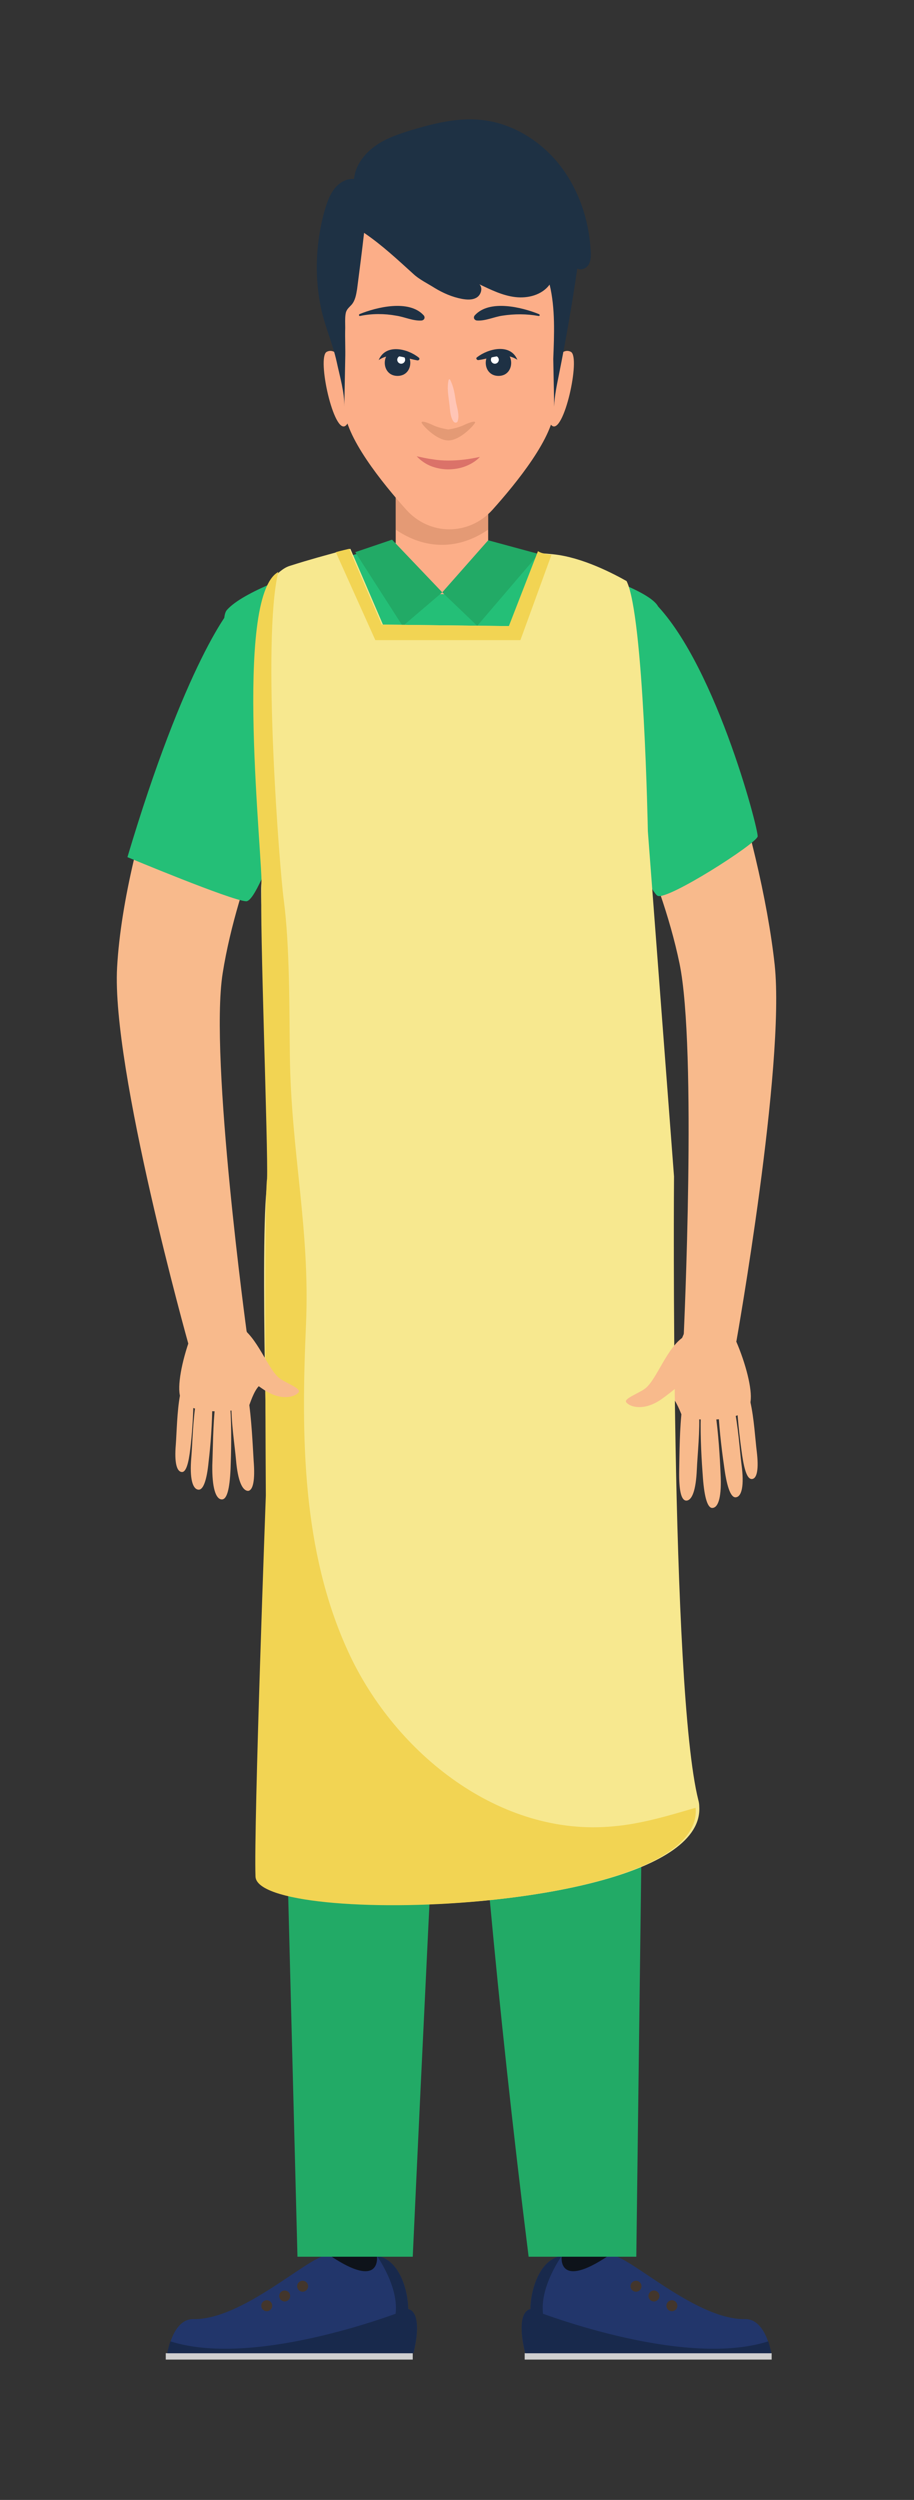 <?xml version="1.0" encoding="utf-8"?>
<!-- Generator: Adobe Illustrator 22.1.0, SVG Export Plug-In . SVG Version: 6.00 Build 0)  -->
<svg version="1.1" id="Layer_1" xmlns="http://www.w3.org/2000/svg" xmlns:xlink="http://www.w3.org/1999/xlink" x="0px" y="0px"
	 viewBox="0 0 300.5 821.3" style="enable-background:new 0 0 300.5 821.3;" xml:space="preserve">
<rect x="0" y="0" width="300.5" height="821.3" fill="#333333" stroke="none"/>
<style type="text/css">
	.st0{fill:#0E131A;}
	.st1{fill:#22366B;}
	.st2{fill:#18294C;}
	.st3{fill:#CFCFCF;}
	.st4{fill:#43362C;}
	.st5{fill:#22AA66;}
	.st6{fill:#24BF77;}
	.st7{fill:#FCAE88;}
	.st8{opacity:0.32;fill:#B06D4D;enable-background:new    ;}
	.st9{fill:#F8BA8C;}
	.st10{fill:#1E3144;}
	.st11{fill:#FFFFFF;}
	.st12{fill:#DB7269;}
	.st13{fill:#FFC5B6;}
	.st14{fill:#24AA63;}
	.st15{fill:#209E5F;}
	.st16{fill:#F7E88F;}
	.st17{fill:#F2D453;}
</style>
<g id="BACKGROUND">
</g>
<g>
	<g id="OBJECT">
		<g>
			<g>
				<g id="doctor_13_">
					<g>
						<g>
							<polygon class="st0" points="201.4,756.9 202.7,723.7 184.9,723.7 183.5,756.9 							"/>
							<g>
								<path class="st1" d="M253.6,773.1h-80.9c0,0-1.9-6.8-0.9-11.1c0.4-1.7,1.1-3,2.6-3.4c0-5.3,2.5-16.1,10.3-17.5l0,0
									c-0.1,0.4-1.4,11.2,15.3,0c4.2-2.8,27.7,21.1,45,20.8c4-0.1,6.4,4,7.5,7.3C253.3,771.4,253.6,773.1,253.6,773.1z"/>
								<path class="st2" d="M184.7,741.1c-0.2,0.3-9.2,12.9-5.3,22.4c-2.6,0-5.1-0.6-7.6-1.5c0.4-1.7,1.1-3,2.6-3.4
									C174.4,753.3,176.9,742.4,184.7,741.1C184.7,741,184.7,741,184.7,741.1z"/>
								<rect x="172.5" y="773.1" class="st3" width="81.2" height="2.1"/>
								<path class="st2" d="M253.6,773.1h-80.9c0,0-3.6-13.1,1.7-14.5c0,0,49.4,19.8,78.2,10.6
									C253.3,771.4,253.6,773.1,253.6,773.1z"/>
								<g>
									<path class="st4" d="M210.9,751.1c0,1-0.8,1.8-1.8,1.8s-1.8-0.8-1.8-1.8s0.8-1.8,1.8-1.8
										C210.1,749.3,210.9,750.1,210.9,751.1z"/>
									<path class="st4" d="M216.8,754.3c0,1-0.8,1.8-1.8,1.8s-1.8-0.8-1.8-1.8s0.8-1.8,1.8-1.8S216.8,753.3,216.8,754.3z"/>
									<path class="st4" d="M222.7,757.5c0,1-0.8,1.8-1.8,1.8s-1.8-0.8-1.8-1.8s0.8-1.8,1.8-1.8S222.7,756.5,222.7,757.5z"/>
								</g>
							</g>
						</g>
						<g>
							<polygon class="st0" points="107.3,756.9 105.9,723.7 123.8,723.7 125.1,756.9 							"/>
							<g>
								<path class="st1" d="M55,773.1h80.9c0,0,1.9-6.8,0.9-11.1c-0.4-1.7-1.1-3-2.6-3.4c0-5.3-2.5-16.1-10.3-17.5l0,0
									c0.1,0.4,1.4,11.2-15.3,0c-4.2-2.8-27.7,21.1-45,20.8c-4.1-0.1-6.4,4-7.5,7.3C55.3,771.4,55,773.1,55,773.1z"/>
								<path class="st2" d="M123.9,741.1c0.2,0.3,9.2,12.9,5.3,22.4c2.6,0,5.1-0.6,7.6-1.5c-0.4-1.7-1.1-3-2.6-3.4
									C134.2,753.3,131.7,742.4,123.9,741.1C123.9,741,123.9,741,123.9,741.1z"/>
								<rect x="54.5" y="773.1" class="st3" width="81.2" height="2.1"/>
								<path class="st2" d="M55,773.1h80.9c0,0,3.6-13.1-1.7-14.5c0,0-49.4,19.8-78.2,10.6C55.3,771.4,55,773.1,55,773.1z"/>
								<g>
									<path class="st4" d="M97.7,751.1c0,1,0.8,1.8,1.8,1.8s1.8-0.8,1.8-1.8s-0.8-1.8-1.8-1.8S97.7,750.1,97.7,751.1z"/>
									<path class="st4" d="M91.8,754.3c0,1,0.8,1.8,1.8,1.8s1.8-0.8,1.8-1.8s-0.8-1.8-1.8-1.8C92.6,752.5,91.8,753.3,91.8,754.3z
										"/>
									<path class="st4" d="M85.9,757.5c0,1,0.8,1.8,1.8,1.8s1.8-0.8,1.8-1.8s-0.8-1.8-1.8-1.8C86.7,755.7,85.9,756.5,85.9,757.5z
										"/>
								</g>
							</g>
						</g>
						<g>
							<path class="st5" d="M88.9,395.2l8.9,346.2h37.9c6.7-146.1,14.2-288.1,14.2-288.1s2.5,117.2,23.9,288.1h35.4l4.4-346.2H88.9z
								"/>
						</g>
					</g>
				</g>
				<path class="st6" d="M214.3,401.6C194,417.1,112,414.7,89.8,400.7c-2.9-17.6-3.2-140.8-3.2-140.8s-17.1-53.8-12-59.5
					c10.3-11.7,70.2-25.8,70.2-25.8s64.2,14.2,71.3,24.2c3.4,4.9-4.6,50.6-4.6,99.5C211.5,319.6,214.3,390.6,214.3,401.6z"/>
				<g>
					<rect x="130.1" y="158.5" class="st7" width="30.4" height="36.7"/>
					<path class="st8" d="M130.1,158.5V174c4.7,3.2,9.8,5,15.2,5s10.5-1.8,15.2-5v-15.5H130.1z"/>
				</g>
				<g>
					<path class="st9" d="M246.6,461.2c2-7.1-8-33.1-14-32.9c-5,0.1-13.1,20.2-12.7,29.7c1.9,1.1,3.4,4.9,4.2,6.8
						C224.8,466.7,244.6,468.3,246.6,461.2z"/>
					<path class="st9" d="M231.1,485.5c-0.4-5.2-0.9-13.3-0.7-20.4c1.7-0.1,3.3-0.4,4.8-1c1,6.6,1.5,15,1.7,20
						c0.4,7.3-0.6,11.1-2.6,11.3C232.7,495.6,231.6,492.2,231.1,485.5z"/>
					<path class="st9" d="M238.2,482.7c-0.7-4.8-1.7-12.4-2-19.1c1.6-0.1,3.6-0.8,5.1-1.4c1.4,6.1,1.9,14.3,2.5,19
						c0.9,6.8,0.1,10.4-1.8,10.7C240.4,492.2,239.1,489,238.2,482.7z"/>
					<path class="st9" d="M244,478.1c-0.6-4.1-1.4-10.6-1.7-16.3c1.4-0.1,3.1-0.7,4.4-1.2c1.2,5.2,1.6,12.2,2.1,16.2
						c0.7,5.8,0.1,8.9-1.5,9.1C245.8,486.1,244.8,483.4,244,478.1z"/>
					<path class="st9" d="M223.3,483.2c0.1-4.9,0.1-14.3,1-20.9c1.6,0.1,4,1.6,5.5,1.3c0.4,6.3-0.5,14.4-0.7,19.2
						c-0.3,6.9-1.6,10.2-3.5,10.2C223.9,492.9,223.2,489.5,223.3,483.2z"/>
				</g>
				<path class="st9" d="M242.1,440.7l-17.3-2.2c0,0,4.4-94.1-1.4-122c-6.4-30.9-23.3-62.2-23.3-62.2s1.6-66.8,15.2-55.7
					c12.9,10.6,34.7,75.3,39.4,118.4C258.2,350.2,242.1,440.7,242.1,440.7z"/>
				<g>
					<g>
						<path class="st9" d="M59.3,459c-2.3-7,6.6-33.3,12.6-33.4c5,0,13.9,19.7,13.9,29.2c-1.9,1.2-3.2,5.1-3.9,7
							C81.2,463.5,61.6,466,59.3,459z"/>
						<path class="st9" d="M75.8,482.6c0.2-5.2,0.4-13.3-0.1-20.4c-1.7,0-3.3-0.3-4.9-0.9c-0.8,6.6-0.8,15.1-1,20.1
							c-0.1,7.3,1.1,11,3,11.2C74.6,492.8,75.5,489.3,75.8,482.6z"/>
						<path class="st9" d="M68.6,480.1c0.6-4.9,1.2-12.5,1.2-19.2c-1.6,0-3.7-0.6-5.2-1.2c-1.2,6.2-1.3,14.4-1.7,19.1
							c-0.6,6.9,0.4,10.4,2.3,10.6C66.8,489.6,68,486.4,68.6,480.1z"/>
						<path class="st9" d="M62.6,475.7c0.5-4.2,1-10.7,1-16.4c-1.4,0-3.1-0.5-4.4-1c-1,5.3-1.1,12.3-1.4,16.3
							c-0.5,5.9,0.3,8.8,1.9,9C61.1,483.8,62,481,62.6,475.7z"/>
						<path class="st9" d="M83.4,480c-0.3-4.9-0.7-14.3-1.8-20.9c-1.6,0.2-3.9,1.8-5.5,1.5c-0.2,6.3,1.1,14.4,1.5,19.1
							c0.6,6.9,2.1,10.1,4,10.1C83.2,489.6,83.9,486.3,83.4,480z"/>
					</g>
					<path class="st9" d="M61.9,441.4l19.3-3.1c0,0-12.4-90.5-8-118.5c4.9-31.1,21-64.7,21-64.7s-3.1-67.6-16.1-56
						C66,210,40.9,274.6,38.5,317.8C36.6,351.1,61.9,441.4,61.9,441.4z"/>
				</g>
				<g>
					<g>
						<polygon class="st5" points="145.4,194.6 132.4,205.7 116.8,181.4 128.9,177.3 						"/>
					</g>
					<g>
						<polygon class="st5" points="145.4,194.6 156.9,205.6 177.1,182 160.5,177.5 						"/>
					</g>
				</g>
			</g>
			<g>
				<g>
					<path class="st7" d="M181.6,120.1c0,0,2.8-6.3,6.1-4.5s-2.4,27.6-6.3,24.2C177.5,136.3,181.6,120.1,181.6,120.1z"/>
					<path class="st7" d="M113.5,120.1c0,0-2.8-6.3-6.1-4.5c-3.3,1.8,2.4,27.6,6.3,24.2C117.6,136.3,113.5,120.1,113.5,120.1z"/>
					<path class="st7" d="M147.7,173.9L147.7,173.9c-5.3,0-10.4-2.3-14.1-6.4c-7.8-8.7-20.4-24.2-20.4-33.8L111,96.4
						C111,76,128.6,63,147.7,63l0,0c11.8,0,23.1,4.9,29.9,13.5c4.2,5.3,6.8,11.9,6.8,19.7l-2.1,37.5c0,9.7-12.6,25.1-20.4,33.8
						C158.2,171.6,153.1,173.9,147.7,173.9z"/>
					<path class="st10" d="M188.7,61.6c-1.3-2.6-2.9-5.1-4.7-7.4c-6.3-8-15.7-13.8-25.8-14.8c-7.7-0.8-15.4,1.1-22.8,3.3
						c-4.2,1.3-8.5,2.7-12.1,5.3s-6.5,6.4-6.9,10.8c-2.4-0.2-4.7,1.1-6.3,3c-1.5,1.9-2.4,4.2-3.1,6.5c-1.1,3.5-1.8,7.2-2.3,10.9
						c-0.9,7.1-0.7,14.3,0.7,21.3c1.2,6.3,3.9,12,5.3,18.4c1,4.7,2.6,10,2.5,14.8l0.3-15.7c0.1-3.4-0.1-6.8,0-10.3
						c0-1.4-0.1-3,0.1-4.4c0.2-1.6,1-2.1,2-3.2c1.2-1.4,1.5-3.3,1.8-5.1c0.8-6.2,1.6-12.3,2.3-18.5c5.9,4,11,8.8,16.2,13.5
						c1.9,1.8,4.8,3.2,7,4.6c2.8,1.7,5.8,3,9,3.6c1.7,0.3,3.5,0.4,4.9-0.5s2-3.2,0.8-4.3c3.8,1.8,7.6,3.7,11.8,4.2s8.8-0.7,11.3-4.1
						c1.9,7.8,1.5,16.5,1.2,24.4l0.3,15.7c0.1-3.6,0.9-7.2,1.6-10.7c2.3-11.5,4.3-23,6-34.7c1.3,0.8,3.1-0.1,3.8-1.4
						s0.7-2.9,0.6-4.5C193.8,75.2,192,68,188.7,61.6z"/>
				</g>
				<g>
					<path class="st8" d="M152.4,139.7c-2.1,1-5,1.4-5,1.4s-2.9-0.4-5-1.4s-3.8-1.5-3.8-0.9s4.8,5.9,8.8,5.9s8.7-5.3,8.8-5.9
						C156.3,138.2,154.5,138.7,152.4,139.7z"/>
					<g>
						<g>
							<path class="st10" d="M130.7,123.5c5.6,0,5.6-8.6,0-8.6C125.1,114.9,125.1,123.5,130.7,123.5L130.7,123.5z"/>
						</g>
						<path class="st11" d="M133.2,118.2c0,0.7-0.6,1.3-1.3,1.3s-1.3-0.6-1.3-1.3c0-0.7,0.6-1.3,1.3-1.3
							C132.6,116.8,133.2,117.4,133.2,118.2z"/>
						<g>
							<path class="st10" d="M124.5,118.3c4.1-2.8,8.4-0.7,12.7,0.1c0.5,0.1,1-0.5,0.5-0.9C134,114.5,126.8,112.8,124.5,118.3
								C124.4,118.3,124.5,118.4,124.5,118.3L124.5,118.3z"/>
						</g>
					</g>
					<g>
						<g>
							<path class="st10" d="M163.9,123.5c-5.6,0-5.6-8.6,0-8.6C169.4,114.9,169.5,123.5,163.9,123.5L163.9,123.5z"/>
						</g>
						<path class="st11" d="M161.4,118.2c0,0.7,0.6,1.3,1.3,1.3s1.3-0.6,1.3-1.3c0-0.7-0.6-1.3-1.3-1.3
							C162,116.8,161.4,117.4,161.4,118.2z"/>
						<g>
							<path class="st10" d="M170.1,118.2c-2.3-5.5-9.6-3.7-13.3-0.8c-0.5,0.4,0.1,1,0.5,0.9C161.7,117.7,165.9,115.5,170.1,118.2
								C170.1,118.4,170.2,118.3,170.1,118.2L170.1,118.2z"/>
						</g>
					</g>
					<g>
						<path class="st10" d="M118.4,103.8c3.8-0.8,8-0.8,11.8-0.1c2.8,0.4,5.6,1.8,8.4,1.6c0.9-0.1,1.3-1,0.7-1.7
							c-4.8-5.3-15.5-2.7-21.1-0.4C117.9,103.4,118,103.9,118.4,103.8L118.4,103.8z"/>
					</g>
					<g>
						<path class="st10" d="M177.2,103.2c-5.7-2.3-16.3-4.9-21.1,0.4c-0.6,0.7-0.2,1.6,0.7,1.7c2.8,0.2,5.6-1.2,8.4-1.6
							c3.9-0.6,8-0.6,11.8,0.1C177.5,103.9,177.6,103.4,177.2,103.2L177.2,103.2z"/>
					</g>
					<g>
						<path class="st12" d="M137,149.9c1.9,0.4,3.6,0.8,5.3,1c1.7,0.3,3.4,0.4,5.1,0.4c1.7,0,3.4-0.1,5.1-0.3
							c1.7-0.2,3.5-0.5,5.3-0.9c-1.3,1.4-3,2.4-4.8,3.1c-1.8,0.7-3.8,1-5.7,1s-3.9-0.4-5.7-1.1C139.9,152.4,138.3,151.3,137,149.9z"
							/>
					</g>
					<g>
						<path class="st13" d="M147.5,124.8c-0.6,2.6-0.1,5,0.2,7.6c0.3,2,0.2,4.4,1.4,6.1c0.4,0.5,1.2,0.5,1.4-0.2
							c0.6-2-0.2-4.2-0.6-6.2c-0.4-2.6-0.7-5-1.9-7.3C148,124.5,147.6,124.6,147.5,124.8L147.5,124.8z"/>
					</g>
				</g>
			</g>
		</g>
		<path class="st14" d="M155.8,400.2c-27.8,1-49.9-13.1-54.3-27.7s-3.2-77.3-5.1-104.8c-1.3-18.9-8.4-34-20.8-45.9
			c3.9,17.3,10.3,37.5,10.3,37.5s1.8,124.8,3.2,140.8c15.5,11.3,67.5,14.2,101.6,8.9C179.1,408.6,167,399.8,155.8,400.2z"/>
		<path class="st6" d="M213.6,196.5c0,0-30.8,7.8-19.4,53.5c0,0,18.8,42.7,22,44.3c3.2,1.6,32.6-17.2,32.9-19.5
			S234.5,215.3,213.6,196.5z"/>
		<path class="st6" d="M78.4,197.7c-2.5,0.4-18,21.8-36.5,83.9c0,0,34,14.2,39,14.5s19.3-47.7,19.3-47.7S103.7,189.8,78.4,197.7z"/>
		<path class="st15" d="M213.4,404.9c-38.8,11.8-82.4,11.2-123.5,5.4c0,0-1.8-2.3-1.6-3.9c0.3-1.6,2.2-7.5,5.1-5.8
			s14.8,4.9,24.9,6.1s32,0.1,33.8,0.6s34.9,0,34.9,0L213.4,404.9z"/>
	</g>
	<g>
		<g>
			<path class="st16" d="M133.3,625.8c-2.5,0-4.8,0-7,0c-23.4-0.3-41.5-3.5-41.7-9.5c-0.6-17.1,3.4-125.2,3.4-125.2
				s-2.9-98.7,0.4-104.1c1.8-3,0.6-28.6-0.6-52.7c0-0.1,0-0.1,0-0.2c-1.1-20-2.2-39-1.9-43.3c0.1-1.1,0.2-2.6,0.3-4.2l0,0
				c0.3-4.6,0.6-10.6,1-15.9c0.4-7.1,0.7-13,0.7-13s-10.3-57.5,4.1-69.9c1-0.8,2-1.5,3.3-1.9c6.9-2.2,11.9-3.5,15.5-4.5
				c1.8-0.5,3.2-0.8,4.4-1.1l10.7,24.9l41.8,0.5l9.3-24c0,0,1.9,0.1,4.9,0.4c9.7,1,20,6.5,24.1,8.8c5.7,11.4,7,82.2,7,82.2
				l8.6,113.4c0,0-1.3,168.1,8,204.9c0.2,0.7,0.3,1.5,0.3,2.1C231.3,615.4,176,625.3,133.3,625.8z"/>
			<path class="st17" d="M84,616.5c-0.6-17.1,3.4-125.2,3.4-125.2s-0.6-97.1,0.4-104.1c0.4-8.9-2.5-85.6-1.8-95
				c0.6-9.4-9.4-96.1,5.5-104.3c-5.5,22.6,0.5,98.5,1.8,107.8c2,15.4,1.8,35.6,2,51.2c0.4,31.7,6.7,56.8,5.3,88.4
				c-1.6,36.5-1.4,74.3,14,107.6s49.9,60.7,87.1,57.1c9.2-0.8,18.1-3.5,27-6.1C231.9,628.9,84.6,633.2,84,616.5z"/>
		</g>
		<path class="st17" d="M181.3,182.3l-10.2,28h-47.7l-13-28.9c1.8-0.5,3.2-0.8,4.4-1.1l10.7,24.9l41.8,0.5l9.6-24.7
			C176.8,181.2,178.4,182,181.3,182.3z"/>
	</g>
	<path class="st9" d="M212.2,456.1c3.8-3,7.2-13.8,12.9-17.1c0.9,1.4,5.3,8.1,6.5,9.1c-4.8,4.1-10.4,9-14.3,11.7
		c-5.7,3.9-10.3,2.4-11.4,0.9C204.9,459.5,210.2,457.7,212.2,456.1z"/>
	<path class="st9" d="M91.9,452.8c-3.9-3-7.3-13.7-13.1-17c-0.9,1.4-5.2,8.2-6.4,9.2c4.8,4.1,10.4,9,14.4,11.6
		c5.7,3.8,10.3,2.3,11.4,0.8C99.1,456.1,93.8,454.3,91.9,452.8z"/>
</g>
</svg>
